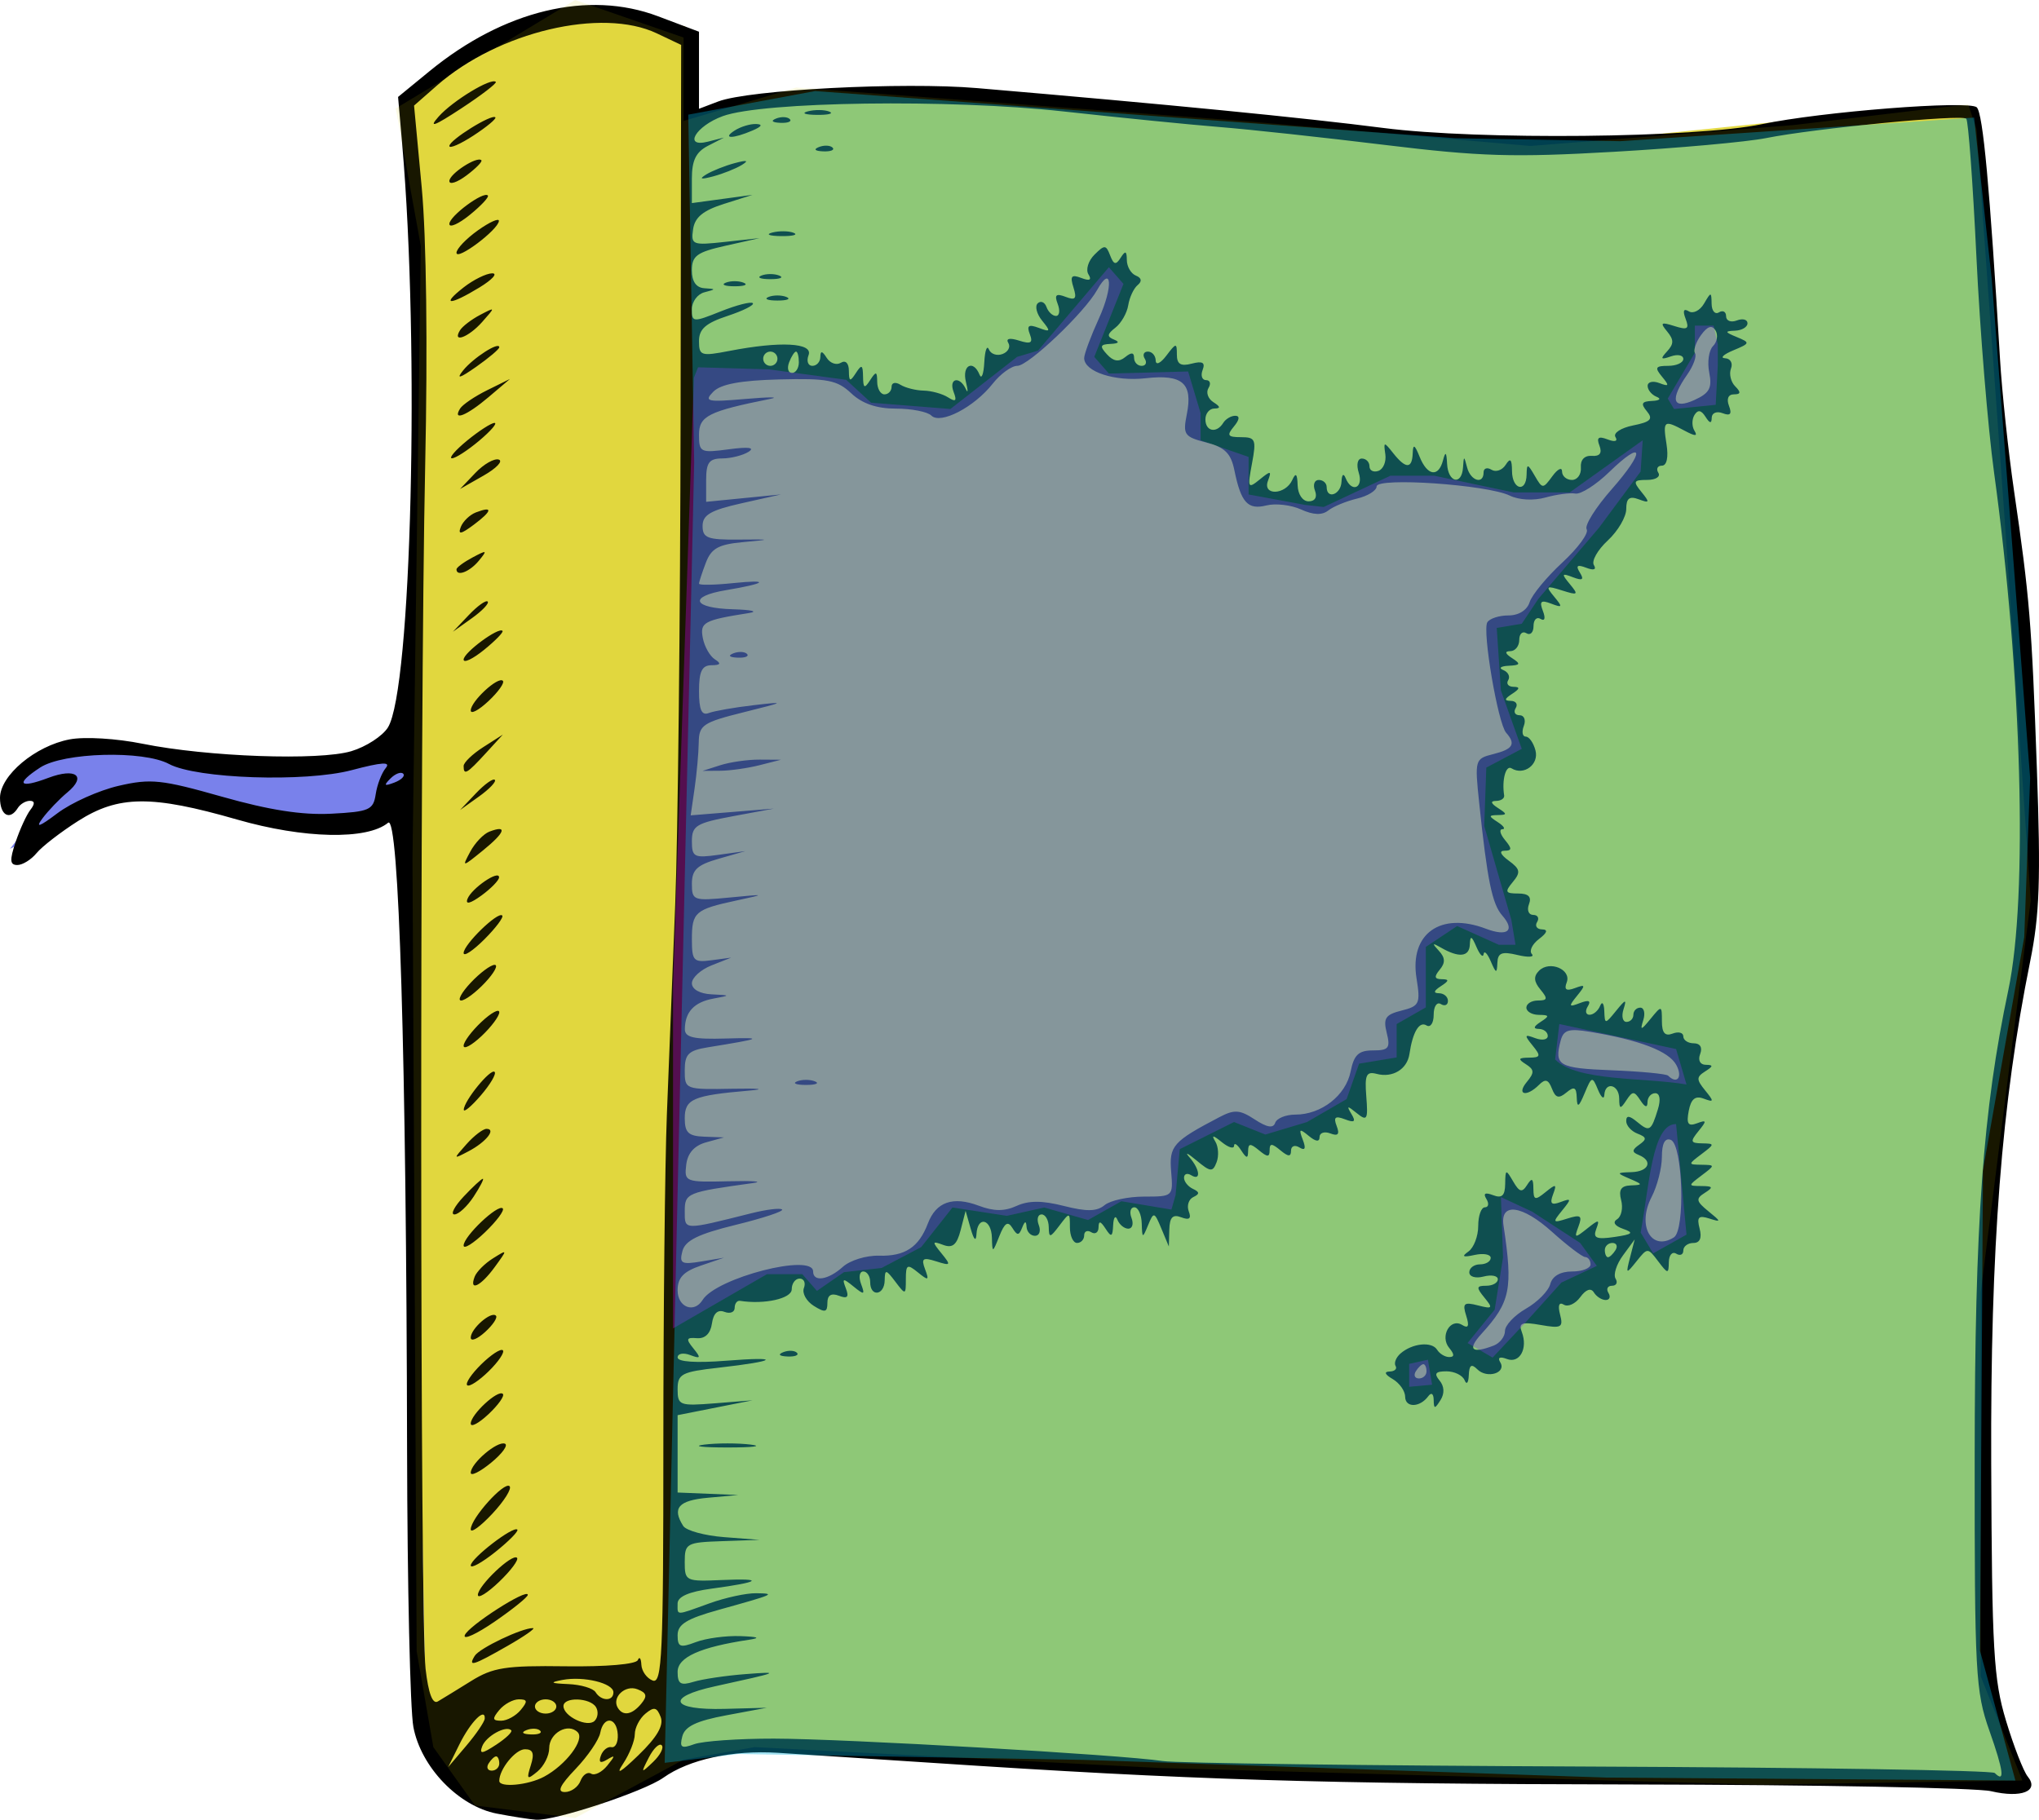 <?xml version="1.0" encoding="UTF-8" standalone="no"?>
<!-- Created with Inkscape (http://www.inkscape.org/) -->

<svg
   xmlns:dc="http://purl.org/dc/elements/1.1/"
   xmlns:cc="http://creativecommons.org/ns#"
   xmlns:rdf="http://www.w3.org/1999/02/22-rdf-syntax-ns#"
   xmlns:svg="http://www.w3.org/2000/svg"
   xmlns="http://www.w3.org/2000/svg"
   xmlns:sodipodi="http://sodipodi.sourceforge.net/DTD/sodipodi-0.dtd"
   xmlns:inkscape="http://www.inkscape.org/namespaces/inkscape"
   id="svg6538"
   version="1.1"
   inkscape:version="0.48.4 r9939"
   width="495.231"
   height="442.088"
   sodipodi:docname="Map.svg">
  <defs
     id="defs6542">
    <filter
       id="filter7060"
       inkscape:label="Age"
       x="0"
       y="0"
       width="1"
       height="1"
       inkscape:menu="Image effects"
       inkscape:menu-tooltip="Imitate aged photograph"
       color-interpolation-filters="sRGB">
      <feColorMatrix
         id="feColorMatrix7062"
         type="saturate"
         in="SourceGraphic"
         values="0" />
      <feColorMatrix
         id="feColorMatrix7064"
         values="3 0 0 0 -0.3 0 3 0 0 -0.3 0 0 3 0 -0.3 0 0 0 1 0"
         result="result0" />
      <feTurbulence
         id="feTurbulence7066"
         baseFrequency="0.111"
         numOctaves="2"
         type="fractalNoise" />
      <feColorMatrix
         id="feColorMatrix7068"
         values="0 0 0 0 0 0 0 0 0 0 0 0 0 0 0 0 0 0 255 -200" />
      <feGaussianBlur
         id="feGaussianBlur7070"
         stdDeviation="1"
         result="result1" />
      <feComposite
         id="feComposite7072"
         in2="result0"
         operator="atop" />
    </filter>
  </defs>
  <sodipodi:namedview
     pagecolor="#ffffff"
     bordercolor="#666666"
     borderopacity="1"
     objecttolerance="10"
     gridtolerance="10"
     guidetolerance="10"
     inkscape:pageopacity="0"
     inkscape:pageshadow="2"
     inkscape:window-width="1197"
     inkscape:window-height="722"
     id="namedview6540"
     showgrid="false"
     inkscape:zoom="0.85507248"
     inkscape:cx="290.79698"
     inkscape:cy="223.68433"
     inkscape:window-x="0"
     inkscape:window-y="22"
     inkscape:window-maximized="0"
     inkscape:current-layer="svg6538"
     fit-margin-top="0"
     fit-margin-left="0"
     fit-margin-right="0"
     fit-margin-bottom="0" />
  <path
     style="fill:#d9cb00;fill-opacity:0.723;stroke:none;filter:url(#filter7060)"
     d="m 60.368,248.297 2.481,8.27 6.202,4.548 9.923,0 14.058,-3.308 4.962,-3.721 14.058,0 90.138,3.308 82.696,0.827 -6.616,-16.539 0.413,-45.896 3.721,-38.453 3.308,-20.26 -0.827,-21.501 -8.27,-90.965 -16.953,0 -32.251,3.308 -32.251,-0.413 -47.963,-4.962 -34.319,-1.24 -14.472,3.721 -1.654,-12.818 -15.299,-1.24 -15.712,4.135 -8.683,7.443 1.654,27.703 -0.413,88.071 z"
     id="path6550"
     inkscape:connector-curvature="0"
     transform="matrix(1.732,0,0,1.732,-1.158,-14.775)" />
  <path
     style="fill:#0010d9;fill-opacity:0.525;stroke:none"
     d="m 2.424,191.88 5.73,-7.163 12.893,-4.298 22.921,3.581 31.517,1.433 21.489,-5.73 4.298,17.907 -10.744,2.149 L 53.28,195.461 31.791,191.88 2.424,206.206 15.317,189.731 z"
     id="path7084"
     inkscape:connector-curvature="0" />
  <path
     style="fill:#000000"
     d="m 120.674,440.593 c -9.295,-1.796 -18.444,-11.3 -20.274,-21.059 -0.781,-4.165 -1.469,-34.467 -1.53,-67.338 -0.175,-95.37 -1.965,-154.515 -4.609,-152.321 -5.079,4.215 -20.456,3.888 -36.683,-0.781 -20.766,-5.974 -28.781,-5.9 -38.616,0.359 -4.236,2.696 -8.772,6.204 -10.079,7.796 -1.308,1.592 -3.411,2.894 -4.674,2.894 -1.824,0 -1.907,-1.157 -0.403,-5.63 1.041,-3.097 2.655,-6.605 3.587,-7.796 1.123,-1.436 1.073,-2.165 -0.149,-2.165 -1.013,0 -2.324,0.78 -2.913,1.732 C 2.385,199.431 0,198.085 0,193.839 c 0,-5.444 8.585,-12.65 16.941,-14.22 3.658,-0.687 11.314,-0.226 17.706,1.066 15.727,3.18 42.832,4.145 50.678,1.804 3.577,-1.067 7.579,-3.662 8.894,-5.767 5.722,-9.158 7.756,-92.436 3.461,-141.73 L 96.683,23.55 104.331,17.283 C 122.402,2.475 142.868,-2.444 159.809,3.948 l 9.961,3.759 0,9.361 0,9.361 4.682,-1.78 c 7.476,-2.842 44.932,-4.775 62.879,-3.244 46.127,3.934 79.223,7.183 98.744,9.692 23.055,2.964 75.945,2.431 91.814,-0.925 14.35,-3.035 50.458,-5.863 52.23,-4.091 1.512,1.512 3.154,19.295 5.638,61.065 0.482,8.099 2.014,22.52 3.405,32.048 3.805,26.063 4.279,31.838 5.554,67.562 0.96,26.918 0.664,35.44 -1.625,46.773 -6.973,34.517 -9.668,69.299 -9.465,122.13 0.175,45.424 0.575,52.356 3.594,62.364 1.868,6.193 4.24,12.294 5.27,13.558 2.884,3.539 -1.528,5.304 -8.908,3.563 -3.476,-0.82 -42.57,-1.554 -86.874,-1.632 -76.572,-0.134 -107.358,-1.086 -170.636,-5.278 -15.245,-1.01 -32.005,-2.1 -37.245,-2.424 -10.97,-0.677 -21.453,1.614 -27.702,6.052 -4.77,3.389 -26.411,10.531 -30.948,10.214 -1.567,-0.109 -5.843,-0.778 -9.502,-1.485 z m 20.315,-7.953 c 0.572,-1.49 1.736,-2.278 2.588,-1.751 0.852,0.526 2.611,-0.353 3.91,-1.955 1.999,-2.465 1.995,-2.691 -0.028,-1.472 -1.662,1.001 -2.124,0.706 -1.516,-0.967 0.481,-1.324 1.643,-2.248 2.583,-2.054 0.94,0.194 1.622,-1.18 1.516,-3.054 -0.243,-4.287 -3.454,-4.606 -4.255,-0.422 -0.329,1.718 -3.015,5.657 -5.97,8.753 -3.861,4.046 -4.597,5.63 -2.619,5.63 1.514,0 3.221,-1.219 3.792,-2.708 z m -8.855,-1.011 c 5.287,-2.83 9.951,-8.989 8.18,-10.803 -2.324,-2.381 -6.923,0.184 -6.923,3.861 0,1.819 -1.282,4.371 -2.848,5.671 -2.532,2.101 -2.711,1.933 -1.616,-1.52 0.911,-2.87 0.54,-3.884 -1.422,-3.884 -2.309,0 -6.241,4.84 -6.241,7.682 0,1.708 7.01,1.059 10.869,-1.007 z m 28.334,-14.508 c -0.921,-2.399 -1.616,-2.551 -3.711,-0.812 -1.418,1.177 -2.578,3.43 -2.578,5.007 0,1.577 -1.278,4.795 -2.841,7.15 -1.907,2.875 -0.687,2.199 3.711,-2.055 4.539,-4.391 6.204,-7.245 5.419,-9.29 z m 322.721,3.353 c -3.377,-9.584 -3.608,-13.877 -3.58,-66.546 0.031,-57.077 1.982,-84.12 8.185,-113.469 4.771,-22.572 3.282,-76.463 -3.47,-125.595 -1.506,-10.957 -3.44,-34.593 -4.298,-52.524 -0.858,-17.931 -1.966,-33.007 -2.461,-33.503 -1.103,-1.103 -36.931,2.37 -48.637,4.714 -4.67,0.935 -21.316,2.434 -36.991,3.331 -24.381,1.395 -32.419,1.153 -55.606,-1.675 -14.908,-1.818 -32.952,-3.773 -40.098,-4.343 -7.146,-0.57 -24.256,-2.279 -38.023,-3.797 -27.53,-3.036 -72.919,-2.404 -82.669,1.151 -6.602,2.407 -9.7,7.748 -3.593,6.195 l 3.887,-0.989 -3.898,2.006 c -2.896,1.491 -3.898,3.535 -3.898,7.957 l 0,5.951 7.362,-0.999 7.362,-0.999 -6.929,2.194 c -5.079,1.609 -7.082,3.256 -7.5,6.17 -0.542,3.779 -0.156,3.93 7.796,3.059 l 8.366,-0.917 -8.229,1.844 c -7.009,1.571 -8.229,2.458 -8.229,5.988 0,2.715 1.045,4.213 3.032,4.344 2.887,0.191 2.887,0.239 0,0.993 -1.667,0.436 -3.032,2.288 -3.032,4.116 0,3.19 0.281,3.211 7.001,0.522 3.851,-1.541 7.363,-2.44 7.804,-1.998 0.442,0.442 -2.319,1.833 -6.135,3.093 -5.307,1.751 -6.938,3.188 -6.938,6.111 0,3.564 0.496,3.725 7.362,2.397 12.439,-2.406 20.403,-1.983 19.249,1.023 -0.548,1.429 -0.134,2.599 0.921,2.599 1.055,0 1.93,-0.974 1.944,-2.165 0.019,-1.568 0.444,-1.507 1.539,0.222 0.832,1.313 2.379,1.852 3.438,1.197 1.14,-0.704 1.937,0.089 1.953,1.943 0.022,2.657 0.282,2.739 1.706,0.535 1.393,-2.155 1.688,-2.008 1.732,0.866 0.044,2.874 0.339,3.022 1.732,0.866 1.435,-2.221 1.683,-2.158 1.706,0.433 0.014,1.667 0.806,3.032 1.759,3.032 0.953,0 1.732,-0.826 1.732,-1.835 0,-1.029 0.951,-1.245 2.165,-0.491 1.191,0.739 3.725,1.375 5.63,1.414 1.906,0.039 4.572,0.777 5.925,1.642 1.865,1.192 2.193,0.875 1.354,-1.311 -1.273,-3.319 1.457,-3.981 2.956,-0.717 0.547,1.191 0.559,0.411 0.028,-1.732 -1.007,-4.06 1.788,-5.52 3.316,-1.732 0.481,1.191 0.997,-0.173 1.147,-3.032 0.15,-2.858 0.652,-4.266 1.115,-3.129 0.463,1.137 1.956,1.64 3.318,1.118 1.362,-0.523 1.994,-1.732 1.403,-2.687 -0.664,-1.075 0.325,-1.293 2.598,-0.571 2.878,0.913 3.444,0.575 2.623,-1.566 -0.804,-2.095 -0.297,-2.449 2.176,-1.521 2.86,1.073 2.952,0.875 0.812,-1.755 -1.327,-1.631 -1.805,-3.531 -1.062,-4.222 0.743,-0.692 1.698,-0.283 2.124,0.908 0.425,1.191 1.463,2.165 2.307,2.165 0.843,0 1.033,-1.305 0.421,-2.899 -0.855,-2.228 -0.415,-2.632 1.9,-1.743 2.41,0.925 2.794,0.467 1.92,-2.287 -0.872,-2.749 -0.488,-3.211 1.903,-2.293 2.046,0.785 2.596,0.503 1.735,-0.89 -0.693,-1.122 -0.04,-3.261 1.453,-4.754 2.464,-2.464 2.816,-2.449 3.816,0.159 0.88,2.293 1.398,2.407 2.567,0.562 1.138,-1.795 1.471,-1.666 1.491,0.577 0.014,1.588 1.001,3.283 2.192,3.766 1.403,0.569 1.555,1.383 0.433,2.31 -0.953,0.787 -1.981,2.99 -2.285,4.896 -0.304,1.906 -1.71,4.36 -3.123,5.455 -2.03,1.572 -2.096,2.18 -0.313,2.895 1.432,0.574 1.124,0.954 -0.843,1.041 -2.564,0.113 -2.714,0.556 -0.866,2.562 1.562,1.696 2.885,1.893 4.399,0.654 1.498,-1.225 2.165,-1.171 2.165,0.174 7e-5,1.069 0.826,1.944 1.835,1.944 1.009,0 1.353,-0.78 0.764,-1.732 -0.589,-0.953 -0.245,-1.732 0.764,-1.732 1.009,0 1.859,0.974 1.89,2.165 0.031,1.22 1.166,0.697 2.599,-1.197 2.368,-3.131 2.543,-3.147 2.543,-0.231 0,2.318 0.935,2.887 3.602,2.19 2.63,-0.688 3.346,-0.275 2.653,1.53 -0.522,1.36 -0.148,2.472 0.832,2.472 0.979,0 1.245,0.867 0.59,1.926 -0.655,1.059 -0.116,2.606 1.197,3.438 1.729,1.095 1.79,1.519 0.222,1.539 -1.191,0.015 -2.165,1.196 -2.165,2.625 0,2.942 2.713,3.484 4.331,0.866 0.589,-0.953 1.9,-1.732 2.913,-1.732 1.162,0 1.046,0.96 -0.314,2.599 -1.808,2.178 -1.53,2.599 1.713,2.599 3.522,0 3.762,0.574 2.671,6.392 -1.118,5.958 -0.991,6.222 1.864,3.898 2.709,-2.206 2.941,-2.168 2.009,0.322 -1.37,3.662 4.249,3.455 5.913,-0.218 0.85,-1.875 1.211,-1.514 1.299,1.299 0.069,2.217 1.219,3.898 2.666,3.898 1.55,0 2.154,-1.016 1.547,-2.599 -0.548,-1.429 -0.134,-2.599 0.921,-2.599 1.055,0 1.918,0.78 1.918,1.732 0,3.082 3.46,1.833 3.601,-1.299 0.082,-1.811 0.489,-2.16 1.011,-0.866 1.456,3.608 4.364,2.421 3.184,-1.299 -0.631,-1.988 -0.311,-3.465 0.749,-3.465 1.017,0 1.849,0.845 1.849,1.877 0,1.032 0.974,1.536 2.165,1.12 1.191,-0.416 1.949,-2.235 1.685,-4.042 -0.453,-3.098 -0.343,-3.112 1.923,-0.253 3.052,3.85 4.591,3.85 4.73,0 0.084,-2.323 0.476,-2.12 1.677,0.866 1.871,4.656 4.583,5.069 5.681,0.866 0.596,-2.281 0.842,-2.067 0.993,0.866 0.235,4.568 3.572,5.315 3.867,0.866 0.191,-2.887 0.239,-2.887 0.993,0 0.855,3.271 4.003,4.213 4.003,1.197 0,-1.009 0.867,-1.299 1.926,-0.644 1.059,0.655 2.606,0.116 3.438,-1.197 1.122,-1.772 1.519,-1.383 1.539,1.51 0.031,4.539 3.465,5.379 3.544,0.866 0.047,-2.723 0.249,-2.694 1.979,0.287 1.872,3.226 1.992,3.228 4.278,0.102 1.294,-1.769 2.352,-2.288 2.352,-1.153 0,1.135 1.083,2.063 2.406,2.063 1.323,0 2.298,-1.364 2.165,-3.032 -0.147,-1.847 0.89,-2.947 2.654,-2.814 1.941,0.146 2.555,-0.667 1.865,-2.466 -0.765,-1.995 -0.262,-2.389 1.959,-1.537 1.798,0.69 2.562,0.456 1.918,-0.586 -0.589,-0.953 1.332,-2.213 4.269,-2.801 4.28,-0.856 4.948,-1.539 3.367,-3.444 -1.549,-1.867 -1.276,-2.406 1.271,-2.513 1.825,-0.077 2.297,-0.519 1.078,-1.011 -1.191,-0.481 -2.165,-1.672 -2.165,-2.647 0,-0.975 1.28,-1.282 2.844,-0.682 2.378,0.912 2.485,0.659 0.654,-1.547 -1.844,-2.222 -1.609,-2.638 1.487,-2.638 2.022,0 3.677,-0.755 3.677,-1.678 0,-0.923 -1.364,-1.198 -3.032,-0.611 -2.448,0.861 -2.622,0.625 -0.907,-1.226 1.671,-1.803 1.674,-2.836 0.014,-4.836 -1.781,-2.146 -1.505,-2.351 1.763,-1.314 3.193,1.014 3.671,0.703 2.724,-1.767 -0.752,-1.961 -0.486,-2.586 0.771,-1.809 1.056,0.653 2.724,-0.194 3.706,-1.881 1.699,-2.919 1.789,-2.916 1.839,0.066 0.029,1.724 0.832,2.652 1.785,2.063 0.953,-0.589 1.732,-0.162 1.732,0.949 0,1.111 1.169,1.571 2.599,1.023 1.429,-0.548 2.599,-0.242 2.599,0.681 0,0.923 -1.364,1.733 -3.032,1.8 -2.581,0.104 -2.517,0.334 0.433,1.55 3.301,1.361 3.26,1.514 -0.866,3.233 -2.382,0.992 -3.273,1.854 -1.98,1.914 1.293,0.06 1.939,1.184 1.435,2.497 -0.504,1.313 -0.042,3.262 1.027,4.331 1.436,1.436 1.352,1.943 -0.321,1.943 -1.37,0 -1.841,1.102 -1.193,2.791 0.766,1.997 0.326,2.506 -1.547,1.787 -1.449,-0.556 -2.63,-0.062 -2.645,1.106 -0.018,1.48 -0.472,1.409 -1.516,-0.239 -1.038,-1.638 -1.848,-1.77 -2.674,-0.433 -0.652,1.055 -0.655,2.775 -0.007,3.822 0.856,1.385 0.206,1.385 -2.382,0 -5.052,-2.704 -5.313,-2.509 -4.399,3.292 0.499,3.166 0.062,5.197 -1.12,5.197 -1.066,0 -1.457,0.78 -0.868,1.732 0.589,0.953 -0.63,1.732 -2.708,1.732 -3.33,0 -3.497,0.347 -1.401,2.923 2.082,2.56 2.001,2.782 -0.654,1.787 -2.261,-0.847 -3.032,-0.248 -3.032,2.357 0,1.921 -2.02,5.365 -4.488,7.652 -2.468,2.288 -3.987,4.97 -3.375,5.961 0.691,1.118 -0.014,1.369 -1.859,0.661 -2.191,-0.841 -2.596,-0.53 -1.539,1.18 1.071,1.733 0.642,2.017 -1.693,1.121 -2.751,-1.056 -2.839,-0.852 -0.731,1.688 2.159,2.602 1.97,2.753 -1.907,1.522 -3.877,-1.23 -4.066,-1.079 -1.907,1.522 2.109,2.542 2.02,2.743 -0.747,1.681 -2.48,-0.952 -2.902,-0.575 -1.997,1.783 0.683,1.779 0.454,2.561 -0.565,1.931 -0.942,-0.582 -1.713,0.203 -1.713,1.745 0,1.542 -0.78,2.321 -1.732,1.732 -0.953,-0.589 -1.732,0.145 -1.732,1.63 0,1.485 -0.974,2.713 -2.165,2.727 -1.444,0.018 -1.299,0.586 0.433,1.706 2.162,1.398 2.017,1.707 -0.866,1.843 -1.906,0.09 -2.485,0.558 -1.288,1.041 1.197,0.483 1.736,1.59 1.197,2.462 -0.539,0.871 0.041,1.596 1.288,1.611 1.648,0.019 1.557,0.486 -0.331,1.706 -1.888,1.22 -1.979,1.687 -0.331,1.706 1.247,0.014 1.786,0.806 1.197,1.759 -0.589,0.953 -0.162,1.732 0.949,1.732 1.111,0 1.571,1.169 1.023,2.599 -0.548,1.429 -0.333,2.599 0.479,2.599 0.812,0 1.87,1.509 2.353,3.353 0.895,3.422 -2.828,6.199 -5.826,4.346 -1.381,-0.853 -2.375,2.829 -1.781,6.593 0.113,0.715 -0.769,1.311 -1.96,1.326 -1.444,0.018 -1.299,0.586 0.433,1.706 2.31,1.493 2.31,1.685 0,1.732 -2.31,0.047 -2.31,0.24 0,1.732 1.429,0.924 1.918,1.691 1.087,1.706 -0.831,0.014 -0.541,1.196 0.645,2.625 1.731,2.086 1.707,2.599 -0.119,2.599 -1.39,0 -0.992,0.939 1.022,2.411 2.802,2.049 2.95,2.83 0.985,5.197 -1.999,2.409 -1.822,2.786 1.31,2.786 2.508,0 3.316,0.799 2.625,2.599 -0.548,1.429 -0.088,2.599 1.023,2.599 1.111,0 1.538,0.78 0.949,1.732 -0.589,0.953 -0.05,1.757 1.197,1.787 1.516,0.037 1.272,0.811 -0.737,2.337 -1.653,1.255 -2.432,2.899 -1.732,3.653 0.7,0.754 -0.871,0.857 -3.492,0.229 -3.811,-0.914 -4.788,-0.53 -4.886,1.922 -0.106,2.658 -0.319,2.605 -1.611,-0.4 -0.819,-1.906 -1.598,-2.685 -1.732,-1.732 -0.134,0.953 -0.913,0.173 -1.732,-1.732 -1.183,-2.752 -1.514,-2.873 -1.611,-0.586 -0.127,3.009 -2.65,3.265 -7.051,0.717 -2.093,-1.212 -2.185,-1.059 -0.474,0.787 1.555,1.678 1.615,2.906 0.221,4.585 -1.422,1.713 -1.302,2.3 0.474,2.32 1.867,0.021 1.82,0.387 -0.221,1.706 -1.732,1.12 -1.877,1.688 -0.433,1.706 1.191,0.014 2.165,0.852 2.165,1.861 0,1.009 -0.78,1.353 -1.732,0.764 -0.953,-0.589 -1.732,0.58 -1.732,2.599 0,2.022 -0.783,3.185 -1.745,2.591 -1.754,-1.084 -3.358,1.605 -4.141,6.94 -0.543,3.7 -4.069,5.851 -7.935,4.84 -2.551,-0.667 -2.962,0.223 -2.543,5.509 0.445,5.609 0.192,6.055 -2.295,4.04 -2.343,-1.899 -2.555,-1.867 -1.312,0.195 1.131,1.877 0.754,2.18 -1.593,1.28 -2.353,-0.903 -2.822,-0.52 -1.997,1.631 0.774,2.017 0.339,2.527 -1.539,1.806 -1.44,-0.553 -2.618,-0.154 -2.618,0.885 0,1.234 -0.916,1.13 -2.638,-0.299 -2.23,-1.851 -2.453,-1.706 -1.438,0.938 0.826,2.152 0.568,2.737 -0.827,1.875 -1.115,-0.689 -2.027,-0.332 -2.027,0.794 0,1.525 -0.662,1.497 -2.599,-0.11 -2.073,-1.721 -2.599,-1.721 -2.599,0 0,1.721 -0.525,1.721 -2.599,0 -2.095,-1.739 -2.604,-1.696 -2.625,0.221 -0.021,1.867 -0.387,1.82 -1.706,-0.221 -0.924,-1.429 -1.691,-1.918 -1.706,-1.087 -0.014,0.831 -1.345,0.441 -2.958,-0.866 -2.195,-1.781 -2.592,-1.813 -1.579,-0.129 0.744,1.237 0.877,3.486 0.296,5 -0.939,2.448 -1.482,2.396 -4.917,-0.47 -2.124,-1.772 -2.887,-2.112 -1.696,-0.756 2.588,2.947 2.879,5.883 0.433,4.372 -0.953,-0.589 -1.732,-0.31 -1.732,0.62 0,0.93 0.974,2.145 2.165,2.701 1.648,0.769 1.671,1.244 0.097,1.989 -1.137,0.538 -1.635,2.106 -1.106,3.484 0.674,1.758 0.128,2.186 -1.83,1.435 -2.066,-0.793 -2.82,-0.01 -2.901,3.012 l -0.11,4.083 -1.804,-4.331 c -1.719,-4.126 -1.872,-4.167 -3.233,-0.866 -1.359,3.295 -1.435,3.273 -1.55,-0.433 -0.067,-2.144 -0.877,-3.898 -1.8,-3.898 -0.923,0 -1.229,1.169 -0.681,2.599 0.548,1.429 0.199,2.599 -0.776,2.599 -0.975,0 -2.167,-0.974 -2.647,-2.165 -0.481,-1.191 -0.947,-0.606 -1.037,1.299 -0.136,2.883 -0.445,3.029 -1.843,0.866 -1.22,-1.888 -1.687,-1.979 -1.706,-0.331 -0.014,1.247 -0.806,1.786 -1.759,1.197 -0.953,-0.589 -1.732,-0.245 -1.732,0.764 0,1.009 -0.78,1.835 -1.732,1.835 -0.953,0 -1.732,-1.708 -1.732,-3.796 0,-3.71 -0.058,-3.719 -2.543,-0.433 -2.301,3.043 -2.549,3.074 -2.599,0.331 -0.03,-1.667 -0.81,-3.032 -1.733,-3.032 -0.923,0 -1.229,1.169 -0.681,2.599 0.548,1.429 0.134,2.599 -0.921,2.599 -1.055,0 -1.979,-0.974 -2.054,-2.165 -0.097,-1.537 -0.409,-1.481 -1.076,0.196 -0.781,1.965 -1.18,1.972 -2.373,0.042 -1.075,-1.739 -1.862,-1.246 -3.145,1.969 -1.67,4.184 -1.714,4.194 -1.821,0.391 -0.128,-4.558 -3.493,-5.336 -3.747,-0.866 -0.11,1.931 -0.62,1.46 -1.407,-1.299 l -1.234,-4.331 -1.21,4.703 c -0.912,3.545 -1.951,4.425 -4.224,3.573 -2.723,-1.02 -2.765,-0.823 -0.429,2.043 2.388,2.931 2.289,3.079 -1.288,1.943 -3.243,-1.029 -3.681,-0.718 -2.694,1.916 1.037,2.766 0.827,2.858 -1.743,0.767 -2.585,-2.103 -2.923,-1.914 -2.923,1.63 0,3.896 -0.071,3.914 -2.543,0.645 -2.301,-3.043 -2.549,-3.074 -2.599,-0.331 -0.067,3.683 -3.52,4.108 -3.52,0.433 0,-1.429 -0.755,-2.599 -1.678,-2.599 -0.923,0 -1.167,1.364 -0.542,3.032 1,2.669 0.782,2.744 -1.826,0.621 -2.591,-2.109 -2.825,-2.052 -1.864,0.453 0.816,2.127 0.381,2.588 -1.693,1.792 -1.857,-0.713 -2.791,-0.134 -2.791,1.727 0,2.316 -0.568,2.444 -3.292,0.743 -1.811,-1.131 -2.896,-3.086 -2.413,-4.346 0.483,-1.259 0.016,-2.29 -1.039,-2.29 -1.055,0 -1.918,1.169 -1.918,2.599 0,2.256 -6.639,3.739 -12.56,2.804 -0.715,-0.113 -1.299,0.658 -1.299,1.713 0,1.055 -1.121,1.488 -2.491,0.962 -1.628,-0.625 -2.678,0.362 -3.032,2.846 -0.344,2.416 -1.669,3.711 -3.633,3.551 -2.608,-0.212 -2.744,0.178 -0.865,2.49 1.896,2.334 1.777,2.572 -0.805,1.604 -1.667,-0.625 -3.032,-0.359 -3.032,0.59 0,1.068 4.461,1.373 11.693,0.801 13.786,-1.091 12.592,0.072 -1.732,1.687 -9.023,1.018 -9.961,1.512 -9.961,5.248 0,3.913 0.467,4.087 9.095,3.4 l 9.095,-0.724 -9.095,1.804 -9.095,1.804 0,9.396 0,9.396 7.362,0.303 7.362,0.303 -7.362,0.663 c -7.16,0.645 -8.776,2.489 -6.003,6.849 0.718,1.13 5.189,2.354 9.934,2.719 l 8.628,0.665 -9.095,0.312 c -8.691,0.298 -9.095,0.524 -9.096,5.076 -10e-4,4.643 0.23,4.754 9.095,4.365 10.494,-0.46 9.31,0.497 -2.597,2.101 -5.49,0.74 -8.229,1.938 -8.229,3.601 0,2.991 -0.676,2.996 7.796,-0.056 3.811,-1.373 8.878,-2.469 11.26,-2.436 4.933,0.069 4.531,0.247 -9.095,4.041 -7.767,2.162 -9.961,3.516 -9.961,6.146 0,2.905 0.617,3.139 4.444,1.684 2.444,-0.929 7.316,-1.583 10.827,-1.454 4.33,0.16 4.99,0.446 2.053,0.888 -11.879,1.789 -17.323,4.243 -17.323,7.809 0,2.93 0.723,3.375 3.898,2.401 2.144,-0.658 7.796,-1.498 12.56,-1.865 8.873,-0.685 8.377,-0.487 -7.411,2.967 -12.119,2.651 -10.734,5.832 2.385,5.479 l 10.222,-0.275 -9.827,1.834 c -7.249,1.353 -10.052,2.694 -10.684,5.11 -0.715,2.734 -0.236,3.049 2.898,1.905 2.065,-0.754 10.77,-1.361 19.345,-1.349 16.937,0.023 84.591,3.922 94.413,5.442 3.335,0.516 49.911,1.12 103.503,1.342 53.592,0.222 97.962,0.926 98.599,1.564 2.537,2.537 2.159,-0.47 -1.287,-10.25 z M 171.069,350.942 c 3.097,-0.384 8.164,-0.384 11.26,0 3.097,0.384 0.563,0.699 -5.63,0.699 -6.193,0 -8.727,-0.314 -5.63,-0.699 z m 170.203,-11.653 c 0,-1.382 -1.364,-3.307 -3.032,-4.278 -1.871,-1.09 -2.163,-1.786 -0.764,-1.818 1.247,-0.029 1.914,-0.637 1.481,-1.352 -0.433,-0.715 0.106,-2.079 1.197,-3.032 2.858,-2.496 7.605,-2.983 8.885,-0.912 0.604,0.978 1.928,1.778 2.941,1.778 1.3,0 1.299,-0.655 -0.003,-2.224 -2.319,-2.794 0.258,-7.362 3.145,-5.577 1.507,0.932 1.79,0.292 0.989,-2.233 -0.958,-3.018 -0.54,-3.388 2.846,-2.515 3.54,0.913 3.712,0.71 1.591,-1.876 -2.047,-2.496 -1.987,-2.899 0.433,-2.899 1.546,0 2.811,-0.707 2.811,-1.57 0,-0.864 -1.559,-1.162 -3.465,-0.664 -1.937,0.507 -3.465,0.053 -3.465,-1.028 0,-1.064 1.169,-1.934 2.599,-1.934 1.429,0 2.599,-0.707 2.599,-1.57 0,-0.864 -1.754,-1.186 -3.898,-0.716 -2.867,0.628 -3.268,0.409 -1.516,-0.831 1.31,-0.927 2.382,-3.723 2.382,-6.213 0,-2.49 0.728,-4.528 1.618,-4.528 0.89,0 1.054,-0.912 0.365,-2.027 -0.842,-1.363 -0.308,-1.664 1.63,-0.921 2.148,0.824 2.896,0.127 2.935,-2.737 0.049,-3.603 0.171,-3.64 1.935,-0.604 1.52,2.616 2.172,2.782 3.385,0.866 1.161,-1.832 1.509,-1.634 1.53,0.87 0.023,2.827 0.402,2.939 2.949,0.866 2.551,-2.075 2.782,-2.003 1.821,0.566 -0.84,2.244 -0.403,2.681 1.841,1.841 2.652,-0.993 2.688,-0.788 0.358,2.07 -2.388,2.931 -2.289,3.079 1.288,1.943 3.243,-1.029 3.681,-0.718 2.694,1.916 -1.075,2.865 -0.89,2.913 2.068,0.546 2.903,-2.323 3.14,-2.311 2.236,0.107 -0.816,2.184 0.038,2.551 4.436,1.906 4.437,-0.651 4.826,-1.017 2.101,-1.973 -2.063,-0.724 -2.622,-1.621 -1.458,-2.341 1.038,-0.642 1.48,-2.725 0.982,-4.63 -0.661,-2.526 -0.031,-3.496 2.328,-3.585 2.998,-0.113 2.981,-0.23 -0.231,-1.611 -3.306,-1.421 -3.286,-1.494 0.433,-1.611 4.194,-0.131 5.276,-2.739 1.732,-4.176 -1.693,-0.687 -1.662,-1.232 0.145,-2.502 1.876,-1.318 1.795,-1.821 -0.433,-2.676 -1.509,-0.579 -2.744,-1.952 -2.744,-3.052 0,-1.426 0.757,-1.371 2.64,0.192 3.024,2.509 3.416,2.272 5.057,-3.066 0.724,-2.356 0.467,-3.898 -0.651,-3.898 -1.017,0 -1.861,0.974 -1.876,2.165 -0.018,1.448 -0.592,1.305 -1.732,-0.433 -1.516,-2.31 -1.895,-2.31 -3.412,0 -1.46,2.225 -1.71,2.162 -1.732,-0.433 -0.03,-3.416 -3.424,-4.23 -3.613,-0.866 -0.067,1.191 -0.765,0.606 -1.55,-1.299 -1.361,-3.301 -1.514,-3.26 -3.233,0.866 -1.418,3.402 -1.828,3.635 -1.914,1.087 -0.087,-2.562 -0.614,-2.826 -2.506,-1.255 -1.861,1.545 -2.647,1.334 -3.521,-0.944 -0.858,-2.235 -1.606,-2.452 -3.147,-0.91 -3.038,3.038 -5.559,2.433 -2.952,-0.709 1.878,-2.263 1.84,-3 -0.221,-4.304 -2.007,-1.27 -1.861,-1.579 0.757,-1.6 2.827,-0.023 2.939,-0.402 0.866,-2.949 -2.082,-2.56 -2.001,-2.782 0.654,-1.787 1.667,0.625 3.032,0.381 3.032,-0.542 0,-0.923 -0.974,-1.69 -2.165,-1.704 -1.444,-0.018 -1.299,-0.586 0.433,-1.706 2.221,-1.435 2.158,-1.683 -0.433,-1.706 -1.667,-0.014 -3.031,-0.806 -3.031,-1.759 0,-0.953 1.265,-1.732 2.811,-1.732 2.336,0 2.436,-0.451 0.593,-2.672 -1.601,-1.929 -1.692,-3.197 -0.329,-4.561 2.561,-2.561 7.923,-0.305 6.721,2.828 -0.683,1.779 -0.113,2.179 1.986,1.393 2.583,-0.967 2.648,-0.739 0.533,1.86 -2.131,2.619 -2.048,2.823 0.717,1.762 2.152,-0.826 2.737,-0.568 1.875,0.827 -0.689,1.115 -0.492,2.027 0.438,2.027 0.93,0 2.083,-0.974 2.564,-2.165 0.481,-1.191 0.935,-0.652 1.011,1.197 0.135,3.329 0.164,3.329 2.877,0 2.339,-2.871 2.601,-2.92 1.787,-0.331 -0.524,1.667 -0.198,3.032 0.725,3.032 0.923,0 1.678,-0.78 1.678,-1.732 0,-0.953 0.755,-1.732 1.678,-1.732 0.923,0 1.249,1.364 0.725,3.032 -0.814,2.589 -0.553,2.54 1.787,-0.331 2.679,-3.288 2.74,-3.274 2.74,0.618 0,2.827 0.753,3.692 2.599,2.984 1.429,-0.548 2.599,-0.242 2.599,0.681 0,0.923 1.145,1.678 2.544,1.678 1.55,0 2.154,1.016 1.547,2.599 -0.583,1.518 -0.02,2.61 1.354,2.625 1.882,0.021 1.855,0.34 -0.136,1.6 -2.161,1.368 -2.161,1.974 0,4.629 2.201,2.703 2.159,2.932 -0.366,1.987 -2.045,-0.765 -3.072,0.079 -3.627,2.982 -0.601,3.145 -0.158,3.819 1.987,3.017 2.39,-0.894 2.442,-0.64 0.384,1.891 -2.072,2.547 -1.961,2.93 0.866,2.978 3.118,0.053 3.114,0.154 -0.119,2.599 -3.329,2.518 -3.329,2.544 0,2.599 3.329,0.055 3.329,0.081 0,2.599 -3.329,2.518 -3.329,2.544 0,2.57 2.786,0.022 2.919,0.307 0.773,1.664 -2.225,1.407 -2.103,2.033 0.866,4.446 3.171,2.577 3.189,2.723 0.216,1.775 -2.593,-0.827 -3.058,-0.336 -2.328,2.457 0.595,2.277 0.066,3.49 -1.524,3.49 -1.34,0 -2.436,0.826 -2.436,1.835 0,1.009 -0.78,1.353 -1.732,0.764 -0.953,-0.589 -1.757,0.34 -1.787,2.063 -0.051,2.924 -0.226,2.908 -2.599,-0.229 -2.518,-3.329 -2.571,-3.329 -5.232,0 -2.585,3.233 -2.645,3.196 -1.572,-0.968 l 1.116,-4.331 -2.859,3.901 c -1.573,2.145 -2.378,4.679 -1.79,5.63 0.588,0.951 0.197,1.729 -0.868,1.729 -1.065,0 -1.455,0.78 -0.866,1.732 0.589,0.953 0.291,1.732 -0.662,1.732 -0.953,0 -2.243,-0.826 -2.867,-1.836 -0.722,-1.169 -1.923,-0.757 -3.304,1.131 -1.193,1.632 -2.995,2.457 -4.003,1.834 -1.154,-0.713 -1.492,0.175 -0.91,2.397 0.823,3.148 0.315,3.423 -4.701,2.539 -4.578,-0.807 -5.435,-0.496 -4.604,1.669 1.551,4.042 -0.51,7.784 -3.629,6.587 -1.689,-0.648 -2.302,-0.344 -1.599,0.794 1.603,2.594 -3.199,4.085 -5.558,1.726 -1.436,-1.436 -1.979,-1.062 -2.08,1.435 -0.075,1.858 -0.53,2.404 -1.011,1.213 -0.481,-1.191 -2.463,-2.165 -4.406,-2.165 -2.679,0 -3.086,0.537 -1.687,2.224 1.17,1.41 1.257,3.154 0.239,4.764 -1.403,2.218 -1.613,2.21 -1.66,-0.058 -0.031,-1.529 -0.577,-1.886 -1.326,-0.866 -2.037,2.772 -5.604,2.827 -5.604,0.086 z m 5.197,-6.149 c 0,-0.953 -0.344,-1.732 -0.764,-1.732 -0.42,0 -1.246,0.78 -1.835,1.732 -0.589,0.953 -0.245,1.732 0.764,1.732 1.009,0 1.835,-0.78 1.835,-1.732 z m 16.316,-6.249 c 1.507,-0.578 2.74,-2.174 2.74,-3.545 0,-1.372 2.296,-3.812 5.102,-5.422 2.806,-1.611 5.462,-4.303 5.901,-5.983 0.504,-1.927 2.457,-3.054 5.292,-3.054 2.471,0 4.493,-0.78 4.493,-1.732 0,-0.953 -0.585,-1.75 -1.299,-1.773 -0.715,-0.022 -4.346,-2.784 -8.07,-6.137 -7.227,-6.508 -12.627,-7.219 -11.772,-1.552 2.333,15.459 1.692,18.607 -5.362,26.352 -3.499,3.842 -2.388,4.904 2.975,2.846 z m 29.592,-23.201 c 0.589,-0.953 0.245,-1.732 -0.764,-1.732 -1.009,0 -1.835,0.78 -1.835,1.732 0,0.953 0.344,1.732 0.764,1.732 0.42,0 1.246,-0.78 1.835,-1.732 z m 14.176,-3.089 c 2.81,-1.787 2.151,-22.563 -0.75,-23.684 -1.422,-0.549 -2.165,0.862 -2.165,4.109 0,2.72 -1.126,7.115 -2.502,9.768 -3.6,6.938 -0.082,13.305 5.418,9.808 z m 0.589,-41.876 c -1.792,-3.347 -8.851,-6.058 -21.012,-8.068 -5.136,-0.849 -6.396,-0.461 -7.087,2.181 -1.58,6.042 -0.51,6.661 12.389,7.167 7.102,0.279 13.274,0.868 13.714,1.308 2.193,2.193 3.587,0.385 1.996,-2.588 z m -216.909,69.767 c 1.251,-0.5 2.745,-0.439 3.32,0.137 0.576,0.576 -0.448,0.985 -2.274,0.91 -2.018,-0.083 -2.429,-0.494 -1.047,-1.047 z M 186.66,72.14 c 1.191,-0.481 3.14,-0.481 4.331,0 1.191,0.481 0.217,0.874 -2.165,0.874 -2.382,0 -3.356,-0.393 -2.165,-0.874 z m -10.394,-3.465 c 1.191,-0.481 3.14,-0.481 4.331,0 1.191,0.481 0.217,0.874 -2.165,0.874 -2.382,0 -3.356,-0.393 -2.165,-0.874 z m 8.662,-1.732 c 1.191,-0.481 3.14,-0.481 4.331,0 1.191,0.481 0.217,0.874 -2.165,0.874 -2.382,0 -3.356,-0.393 -2.165,-0.874 z m 2.631,-10.447 c 1.686,-0.439 4.024,-0.41 5.197,0.064 1.173,0.475 -0.206,0.834 -3.065,0.799 -2.858,-0.035 -3.818,-0.424 -2.132,-0.863 z M 171.502,42.397 c 1.429,-0.883 4.547,-2.127 6.929,-2.764 3.01,-0.805 3.538,-0.669 1.732,0.447 -1.429,0.883 -4.547,2.127 -6.929,2.764 -3.01,0.805 -3.538,0.669 -1.732,-0.447 z m 27.393,-6.673 c 1.251,-0.5 2.745,-0.439 3.32,0.137 0.576,0.576 -0.448,0.985 -2.274,0.91 -2.018,-0.083 -2.429,-0.494 -1.047,-1.047 z m -20.463,-4.014 c 1.429,-0.924 3.768,-1.636 5.197,-1.584 1.713,0.063 1.418,0.602 -0.866,1.584 -4.762,2.046 -7.498,2.046 -4.331,0 z m 10.069,-2.916 c 1.251,-0.5 2.745,-0.439 3.32,0.137 0.576,0.576 -0.448,0.985 -2.274,0.91 -2.018,-0.083 -2.429,-0.494 -1.047,-1.047 z m 7.72,-1.749 c 1.686,-0.439 4.024,-0.41 5.197,0.064 1.173,0.475 -0.206,0.834 -3.065,0.799 -2.858,-0.035 -3.818,-0.424 -2.132,-0.863 z M 121.264,428.418 c 0,-0.953 -0.344,-1.732 -0.764,-1.732 -0.42,0 -1.246,0.78 -1.835,1.732 -0.589,0.953 -0.245,1.732 0.764,1.732 1.009,0 1.835,-0.78 1.835,-1.732 z m 39.448,-4.438 c -0.581,-0.581 -1.99,0.765 -3.131,2.99 -1.984,3.868 -1.937,3.915 1.056,1.056 1.722,-1.645 2.656,-3.465 2.075,-4.046 z m -42.975,-6.491 c 0.124,-2.8 -3.493,0.888 -6.155,6.275 l -2.728,5.52 4.41,-5.197 c 2.425,-2.858 4.438,-5.828 4.472,-6.599 z m 6.428,2.858 c -1.26,-1.26 -6.095,1.402 -7.045,3.88 -0.751,1.957 -0.048,1.881 3.385,-0.369 2.383,-1.561 4.03,-3.141 3.66,-3.511 z m 7.024,0.095 c -0.576,-0.576 -2.07,-0.637 -3.32,-0.137 -1.382,0.553 -0.971,0.963 1.047,1.047 1.826,0.075 2.849,-0.334 2.274,-0.91 z m 13.555,-5.732 c -1.431,-2.316 -7.889,-2.51 -7.889,-0.237 0,2.491 5.854,5.274 7.558,3.594 0.822,-0.81 0.971,-2.321 0.331,-3.357 z m -18.283,0.715 c 1.754,-2.113 1.671,-2.599 -0.442,-2.599 -1.429,0 -3.569,1.169 -4.755,2.599 -1.754,2.113 -1.671,2.599 0.442,2.599 1.429,0 3.569,-1.169 4.755,-2.599 z m 8.662,-0.866 c 0,-0.953 -1.169,-1.732 -2.599,-1.732 -1.429,0 -2.599,0.78 -2.599,1.732 0,0.953 1.169,1.732 2.599,1.732 1.429,0 2.599,-0.78 2.599,-1.732 z m 20.62,-0.664 c 1.545,-1.861 1.333,-2.648 -0.949,-3.523 -2.987,-1.146 -6.287,2.019 -4.73,4.538 1.275,2.063 3.446,1.676 5.679,-1.014 z m -41.33,-5.508 c 5.319,-3.306 8.393,-3.787 22.954,-3.587 9.794,0.134 17.117,-0.492 17.541,-1.502 0.401,-0.953 0.79,-0.452 0.866,1.114 0.075,1.565 1.309,3.296 2.742,3.846 2.288,0.878 2.605,-6.13 2.601,-57.415 -0.002,-32.128 0.381,-68.16 0.852,-80.069 0.471,-11.91 1.383,-34.907 2.027,-51.104 0.644,-16.197 1.232,-69.795 1.306,-119.105 l 0.135,-89.655 -5.902,-2.802 C 146.161,1.756 121.026,7.709 106.152,20.751 l -5.585,4.897 1.863,19.922 c 1.136,12.152 1.463,38.502 0.837,67.562 -1.332,61.83 -1.261,280.553 0.095,292.291 0.69,5.971 1.703,8.666 2.978,7.918 1.063,-0.624 4.696,-2.853 8.073,-4.953 z m 0.897,-6.131 c 1.155,-1.869 11.447,-6.773 14.127,-6.732 0.745,0.012 -2.038,1.96 -6.184,4.331 -8.4,4.802 -9.662,5.184 -7.943,2.401 z m -2.432,-4.981 c 0.738,-2.214 15.315,-11.567 15.315,-9.826 0,0.527 -3.608,3.442 -8.019,6.476 -4.41,3.034 -7.694,4.542 -7.297,3.35 z m 3.189,-9.807 c 0,-2.229 8.36,-10.167 9.503,-9.024 0.47,0.47 -1.476,3.088 -4.324,5.817 -2.848,2.729 -5.179,4.172 -5.179,3.207 z m -1.732,-7.156 c 0,-1.716 10.347,-9.686 11.316,-8.717 0.357,0.357 -2.043,2.798 -5.333,5.423 -3.291,2.626 -5.983,4.108 -5.983,3.293 z m 0,-8.782 c 0,-2.647 8.176,-11.731 9.431,-10.479 0.585,0.584 -1.297,3.59 -4.183,6.68 -2.886,3.09 -5.248,4.799 -5.248,3.799 z m 0,-13.738 c 0,-2.302 6.443,-7.797 8.295,-7.074 0.862,0.336 -0.652,2.424 -3.364,4.64 -2.712,2.216 -4.931,3.312 -4.931,2.434 z m 0,-11.956 c 0,-2.213 6.649,-8.357 7.799,-7.207 0.467,0.467 -1.097,2.677 -3.475,4.911 -2.378,2.234 -4.324,3.268 -4.324,2.296 z m 1.732,-13.563 c 2.238,-2.382 4.848,-4.331 5.801,-4.331 0.953,0 -0.099,1.949 -2.336,4.331 -2.238,2.382 -4.848,4.331 -5.801,4.331 -0.953,0 0.099,-1.949 2.336,-4.331 z m -1.732,-7.315 c 0,-2.18 4.952,-6.5 6.116,-5.336 0.459,0.459 -0.729,2.25 -2.64,3.98 -1.911,1.73 -3.475,2.34 -3.475,1.356 z m 0.954,-14.81 c 0.465,-1.211 2.468,-3.216 4.45,-4.454 3.58,-2.236 3.582,-2.22 0.4,2.148 -3.386,4.648 -6.276,6.022 -4.85,2.306 z m -2.686,-7.565 c 0,-2.229 8.36,-10.167 9.503,-9.024 0.47,0.47 -1.476,3.088 -4.324,5.817 -2.848,2.729 -5.179,4.172 -5.179,3.207 z m 0,-11.886 c 2.238,-2.382 4.34,-4.331 4.673,-4.331 0.332,0 -0.673,1.949 -2.234,4.331 -1.561,2.382 -3.663,4.331 -4.673,4.331 -1.009,0 -0.004,-1.949 2.234,-4.331 z m 0.702,-12.741 c 1.815,-2.044 4.005,-3.717 4.866,-3.717 2.439,0 -0.154,3.231 -4.365,5.44 -3.775,1.98 -3.778,1.968 -0.501,-1.723 z m -0.663,-8.384 c 0.06,-2.168 6.551,-10.11 7.491,-9.166 0.461,0.462 -1.045,3.028 -3.346,5.701 -2.301,2.673 -4.166,4.232 -4.145,3.465 z m -0.038,-15.517 c 0,-0.953 1.949,-3.563 4.331,-5.801 2.382,-2.238 4.331,-3.289 4.331,-2.336 0,0.953 -1.949,3.563 -4.331,5.801 -2.382,2.238 -4.331,3.289 -4.331,2.336 z m 1.732,-15.329 c 2.238,-2.382 4.848,-4.331 5.801,-4.331 0.953,0 -0.099,1.949 -2.336,4.331 -2.238,2.382 -4.848,4.331 -5.801,4.331 -0.953,0 0.099,-1.949 2.336,-4.331 z m -1.732,-7.205 c 0,-2.057 8.333,-10.158 9.377,-9.115 0.401,0.401 -1.545,3.002 -4.324,5.781 -2.779,2.779 -5.053,4.279 -5.053,3.334 z m 0.932,-13.131 c 0.998,-2.6 7.757,-7.206 7.675,-5.231 -0.03,0.723 -1.964,2.703 -4.298,4.402 -2.675,1.946 -3.923,2.253 -3.377,0.829 z m 0.677,-11.483 c 1.145,-2.139 3.234,-4.332 4.642,-4.872 4.485,-1.721 3.848,0.18 -1.519,4.537 -5.124,4.16 -5.173,4.165 -3.123,0.335 z m 1.374,-14.176 c 2.117,-2.228 4.185,-3.705 4.594,-3.281 0.41,0.423 -1.323,2.246 -3.85,4.051 l -4.594,3.281 3.85,-4.051 z m -2.983,-6.643 c 0,-0.843 2.144,-2.905 4.764,-4.581 l 4.764,-3.048 -4.2,4.581 c -4.541,4.953 -5.328,5.403 -5.328,3.048 z m 1.732,-13.488 c 0,-2.213 6.649,-8.357 7.799,-7.207 0.467,0.467 -1.097,2.677 -3.475,4.911 -2.378,2.234 -4.324,3.268 -4.324,2.296 z m -1.732,-12.366 c 0,-1.696 8.561,-8.007 9.45,-6.966 0.268,0.314 -1.748,2.385 -4.481,4.601 -2.733,2.216 -4.969,3.28 -4.969,2.365 z m 1.251,-10.812 c 2.117,-2.228 4.185,-3.705 4.594,-3.281 0.41,0.423 -1.323,2.246 -3.85,4.051 l -4.594,3.281 3.85,-4.051 z m -2.983,-11.112 c 0,-0.443 1.754,-1.74 3.898,-2.882 3.534,-1.883 3.676,-1.808 1.52,0.805 -2.214,2.683 -5.418,3.912 -5.418,2.077 z m 1.033,-10.265 c 0.532,-1.386 2.188,-2.989 3.68,-3.562 4.221,-1.62 4.008,-0.391 -0.519,2.995 -3.109,2.325 -3.889,2.465 -3.161,0.567 z m 3.551,-13.156 c 2.045,-2.145 4.607,-3.603 5.695,-3.241 1.087,0.362 -0.585,2.117 -3.717,3.9 l -5.695,3.241 3.717,-3.9 z m -1.985,-7.875 c 2.858,-2.343 5.842,-4.264 6.629,-4.269 0.788,-0.005 -0.884,1.94 -3.715,4.322 -2.831,2.382 -5.814,4.303 -6.629,4.269 -0.815,-0.034 0.856,-1.979 3.715,-4.322 z m -1.725,-7.754 c 0.593,-0.96 3.562,-2.972 6.599,-4.472 l 5.52,-2.728 -5.197,4.41 c -5.3,4.497 -8.865,5.934 -6.922,2.79 z m 0.716,-9.245 c 2.479,-3.087 8.804,-7.144 8.804,-5.647 0,0.445 -2.534,2.586 -5.63,4.757 -3.995,2.801 -4.917,3.06 -3.174,0.89 z m -0.729,-9.789 c 0.586,-0.948 2.775,-2.62 4.866,-3.717 3.775,-1.98 3.778,-1.968 0.501,1.723 -3.306,3.724 -7.369,5.233 -5.367,1.994 z m 0.872,-10.403 c 2.382,-1.863 5.5,-3.402 6.929,-3.42 1.429,-0.018 0.046,1.524 -3.073,3.426 -7.233,4.41 -9.497,4.406 -3.856,-0.006 z m -1.732,-8.412 c 0,-0.96 2.339,-3.411 5.197,-5.447 2.858,-2.035 5.154,-3.063 5.101,-2.283 -0.144,2.129 -10.298,9.751 -10.298,7.73 z m -1.732,-7.007 c 0,-1.909 8.339,-8.063 9.354,-6.903 0.321,0.367 -1.652,2.481 -4.385,4.697 -2.733,2.216 -4.969,3.209 -4.969,2.205 z m 0,-10.424 c 0,-1.753 6.74,-6.128 7.774,-5.046 0.301,0.315 -1.324,1.974 -3.613,3.686 -2.289,1.712 -4.161,2.324 -4.161,1.36 z m 0,-8.51 c 0,-1.447 10.341,-7.888 11.172,-6.959 0.296,0.331 -2.097,2.32 -5.317,4.42 -3.22,2.1 -5.855,3.242 -5.855,2.539 z m -2.603,-7.147 c 3.411,-3.84 12.783,-9.529 13.884,-8.428 0.311,0.311 -3.464,3.211 -8.39,6.444 -6.62,4.347 -8.053,4.864 -5.494,1.984 z m 42.447,382.805 c 0,-2.232 -7.23,-3.99 -12.383,-3.011 -3.219,0.612 -2.914,0.823 1.454,1.01 3.04,0.13 6.01,1.015 6.599,1.968 1.375,2.226 4.331,2.248 4.331,0.033 z m 21.657,-95.317 c 3.325,-5.379 26.849,-11.447 26.849,-6.925 0,2.644 3.688,2.067 7.221,-1.13 1.74,-1.574 5.676,-2.791 8.747,-2.704 6.341,0.18 9.697,-2.028 11.904,-7.833 1.996,-5.249 6.09,-6.675 12.363,-4.307 3.651,1.378 6.23,1.392 9.178,0.049 2.934,-1.337 6.202,-1.335 11.49,0.007 5.552,1.409 8.012,1.36 9.891,-0.198 1.375,-1.141 5.688,-2.074 9.584,-2.074 7.035,0 7.08,-0.041 6.581,-6.063 -0.518,-6.265 0.422,-7.327 11.734,-13.249 3.619,-1.895 4.942,-1.806 8.573,0.573 2.985,1.956 4.497,2.204 4.96,0.815 0.366,-1.098 2.577,-1.997 4.913,-1.997 6.293,0 12.243,-4.643 13.407,-10.46 0.815,-4.073 1.935,-5.131 5.433,-5.131 3.815,0 4.264,-0.572 3.339,-4.255 -0.897,-3.575 -0.32,-4.443 3.616,-5.431 4.338,-1.089 4.605,-1.669 3.616,-7.853 -1.73,-10.819 5.839,-16.213 16.866,-12.021 5.259,1.999 7.17,0.447 3.958,-3.214 -2.46,-2.803 -3.617,-8.453 -5.598,-27.334 -1.106,-10.537 -1.042,-10.758 3.434,-11.881 4.78,-1.2 5.527,-2.446 3.108,-5.187 -1.999,-2.265 -5.83,-24.791 -4.565,-26.839 0.564,-0.912 2.875,-1.659 5.137,-1.659 2.488,0 4.516,-1.273 5.135,-3.224 0.563,-1.773 4.14,-6.108 7.95,-9.633 3.81,-3.525 6.466,-7.155 5.902,-8.067 -0.564,-0.912 2.157,-5.273 6.047,-9.691 8.284,-9.411 7.877,-12.41 -0.572,-4.221 -3.199,3.101 -6.891,5.454 -8.203,5.23 -1.312,-0.225 -4.589,0.208 -7.283,0.961 -2.879,0.805 -6.449,0.614 -8.662,-0.464 -5.449,-2.654 -32.348,-4.505 -32.348,-2.226 0,1 -2.144,2.331 -4.764,2.956 -2.62,0.626 -5.761,1.925 -6.981,2.886 -1.505,1.187 -3.622,1.108 -6.596,-0.247 -2.408,-1.097 -6.198,-1.539 -8.421,-0.981 -4.524,1.135 -6.17,-0.673 -7.78,-8.546 -0.845,-4.131 -2.307,-5.571 -6.849,-6.748 -5.328,-1.381 -5.693,-1.91 -4.706,-6.841 1.509,-7.545 -1.031,-9.775 -9.983,-8.766 -7.523,0.848 -14.946,-1.586 -14.946,-4.9 0,-0.972 1.613,-5.308 3.585,-9.636 3.491,-7.663 3.136,-13.288 -0.436,-6.906 -3.071,5.488 -16.68,18.43 -19.38,18.43 -1.415,0 -4.111,1.955 -5.99,4.343 -4.492,5.71 -12.674,9.96 -14.897,7.738 -0.928,-0.928 -4.794,-1.687 -8.591,-1.687 -4.677,0 -8.181,-1.199 -10.863,-3.719 -3.43,-3.222 -5.759,-3.673 -17.435,-3.376 -9.443,0.24 -14.254,1.136 -16.075,2.992 -2.328,2.373 -1.516,2.556 7.796,1.754 5.717,-0.492 8.445,-0.503 6.063,-0.024 -15.073,3.03 -17.323,4.164 -17.323,8.731 0,4.276 0.35,4.445 7.272,3.517 4.732,-0.635 6.396,-0.421 4.764,0.612 -1.38,0.873 -4.262,1.599 -6.406,1.614 -3.18,0.022 -3.898,0.995 -3.898,5.283 l 0,5.257 9.095,-0.899 9.095,-0.899 -9.528,2.138 c -7.57,1.699 -9.528,2.834 -9.528,5.524 0,2.918 1.196,3.375 8.662,3.309 8.147,-0.072 8.219,-0.036 1.219,0.61 -6.033,0.557 -7.756,1.51 -9.095,5.032 -0.909,2.39 -1.652,4.67 -1.652,5.066 0,0.396 3.703,0.338 8.229,-0.128 9.219,-0.951 8.204,0.056 -1.732,1.718 -9.14,1.529 -8.085,4.349 1.732,4.63 4.526,0.13 6.28,0.543 3.898,0.918 -10.979,1.729 -11.939,2.251 -11.2,6.089 0.399,2.07 1.717,4.393 2.931,5.163 1.608,1.02 1.384,1.407 -0.826,1.427 -2.322,0.02 -3.032,1.489 -3.032,6.275 0,4.584 0.633,6.006 2.377,5.336 1.307,-0.502 6.18,-1.355 10.827,-1.896 7.978,-0.928 7.845,-0.833 -2.377,1.713 -9.886,2.462 -10.833,3.1 -10.893,7.34 -0.036,2.554 -0.491,7.582 -1.012,11.173 l -0.946,6.529 10.107,-0.82 10.107,-0.82 -9.961,1.85 c -8.888,1.651 -9.961,2.304 -9.961,6.063 0,3.873 0.523,4.14 6.496,3.312 l 6.496,-0.901 -6.496,1.861 c -5.219,1.495 -6.496,2.69 -6.496,6.079 0,4.045 0.374,4.182 9.095,3.343 8.96,-0.862 8.985,-0.852 1.706,0.721 -10.028,2.166 -10.801,2.84 -10.801,9.425 0,5.24 0.401,5.667 4.764,5.087 l 4.764,-0.634 -4.764,1.885 c -2.62,1.037 -4.764,2.989 -4.764,4.339 0,1.465 1.92,2.549 4.764,2.69 4.682,0.232 4.69,0.25 0.433,1.041 -4.649,0.864 -6.859,3.228 -6.905,7.385 -0.023,2.045 2.093,2.537 9.934,2.308 9.451,-0.275 8.903,-0.005 -4.329,2.135 -4.739,0.766 -5.631,1.653 -5.634,5.596 -0.003,4.651 0.082,4.684 11.693,4.472 6.433,-0.117 8.189,0.088 3.901,0.457 -13.585,1.168 -15.591,2.033 -15.591,6.719 0,3.492 0.893,4.33 4.764,4.471 l 4.764,0.173 -4.331,1.195 c -2.889,0.797 -4.5,2.614 -4.84,5.457 -0.496,4.154 -0.232,4.256 10.394,4.001 5.997,-0.144 8.565,0.062 5.706,0.457 -15.978,2.21 -16.457,2.409 -16.457,6.845 0,4.643 -0.411,4.631 16.199,0.467 3.669,-0.92 7.019,-1.324 7.444,-0.899 0.425,0.425 -4.647,2.102 -11.271,3.725 -9.102,2.231 -12.264,3.789 -12.941,6.378 -0.786,3.006 -0.221,3.315 4.6,2.515 l 5.496,-0.911 -5.63,1.92 c -4.215,1.437 -5.63,2.946 -5.63,6 0,4.128 4.007,5.676 6.066,2.343 z m 22.951,-53.113 c 1.191,-0.481 3.14,-0.481 4.331,0 1.191,0.481 0.217,0.874 -2.165,0.874 -2.382,0 -3.356,-0.393 -2.165,-0.874 z m -18.623,-76.808 c 2.382,-0.763 6.67,-1.372 9.528,-1.355 l 5.197,0.032 -5.197,1.322 c -2.858,0.727 -7.146,1.337 -9.528,1.355 l -4.331,0.032 4.331,-1.387 z m 3.14,-27.169 c 1.251,-0.5 2.745,-0.439 3.32,0.137 0.576,0.576 -0.448,0.985 -2.274,0.91 -2.018,-0.083 -2.429,-0.494 -1.047,-1.047 z M 28.828,190.902 c 7.801,-1.801 10.391,-1.528 25.114,2.649 11.479,3.257 19.462,4.498 26.546,4.128 9.208,-0.481 10.187,-0.911 10.763,-4.724 0.348,-2.307 1.441,-5.168 2.428,-6.357 1.323,-1.594 -0.846,-1.464 -8.263,0.496 -11.291,2.984 -37.69,2.094 -44.362,-1.495 -6.251,-3.363 -25.654,-2.828 -31.304,0.862 -6.101,3.986 -5.137,5.199 1.993,2.508 6.674,-2.519 9.399,-0.432 4.615,3.535 -1.933,1.602 -4.649,4.439 -6.037,6.304 -1.812,2.434 -0.783,2.08 3.643,-1.254 3.392,-2.554 10.081,-5.548 14.865,-6.652 z m 69.096,-2.946 c -0.533,-0.533 -1.931,-0.001 -3.106,1.183 -1.698,1.711 -1.499,1.91 0.97,0.97 1.708,-0.651 2.67,-1.619 2.137,-2.153 z M 415.138,90.518 c -0.506,-2.53 -0.095,-5.424 0.914,-6.433 1.009,-1.009 1.281,-2.728 0.606,-3.821 -0.85,-1.376 -1.929,-1.029 -3.507,1.129 -1.253,1.714 -1.913,3.708 -1.466,4.431 0.447,0.723 -0.402,3.049 -1.886,5.169 -4.287,6.121 -3.571,8.603 1.779,6.165 3.624,-1.651 4.303,-2.918 3.559,-6.64 z M 194.023,88.012 c 0,-1.429 -0.306,-2.599 -0.681,-2.599 -0.374,0 -1.13,1.169 -1.678,2.599 -0.548,1.429 -0.242,2.599 0.681,2.599 0.923,0 1.678,-1.169 1.678,-2.599 z m -5.197,-0.866 c 0,-0.953 -0.78,-1.732 -1.732,-1.732 -0.953,0 -1.732,0.78 -1.732,1.732 0,0.953 0.78,1.732 1.732,1.732 0.953,0 1.732,-0.78 1.732,-1.732 z"
     id="path6548"
     inkscape:connector-curvature="0" />
  <path
     style="fill:#d9cb00;fill-opacity:0.114;stroke:none"
     d="m 96.131,26.338 6.078,33.428 -2.026,148.908 1.013,192.467 4.052,23.299 10.13,14.182 24.312,3.039 26.338,-14.182 17.221,-3.039 98.259,5.065 145.869,4.052 63.818,-1.013 -10.13,-25.325 0,-93.194 8.104,-63.818 4.052,-31.402 -6.078,-89.142 -7.091,-98.259 -2.026,-6.078 -42.545,5.065 -63.818,5.065 -69.896,-6.078 -108.389,-8.104 -27.351,8.104 0,-20.26 L 139.689,0 z"
     id="path7082"
     inkscape:connector-curvature="0" />
  <path
     style="fill:#ba00d9;fill-opacity:0.371;stroke:none"
     d="m 169.545,89.229 17.221,0.506 18.74,2.532 6.078,5.571 19.247,1.519 16.208,-12.662 5.065,-1.519 17.221,-20.26 3.545,4.052 -7.091,17.727 3.545,4.052 19.247,-0.506 3.039,10.13 0,6.584 11.649,4.052 0,9.117 13.675,2.532 4.558,0.506 16.208,-7.597 10.636,0 19.247,4.052 13.675,0 17.727,-12.662 -0.506,7.597 -10.13,13.675 -14.688,17.221 -4.052,6.078 -6.078,1.013 1.013,15.195 5.065,14.182 -8.61,4.558 -0.506,14.182 6.584,22.792 1.013,6.078 -4.052,0 -10.13,-4.558 -7.597,5.065 0,14.688 -7.091,4.052 0,8.104 -9.117,1.519 -3.039,8.61 -9.623,5.571 -10.13,3.039 -7.597,-3.039 -13.169,6.584 -1.013,11.143 -1.013,3.545 -12.156,-2.026 -8.104,4.558 -10.636,-3.039 -9.117,2.026 -13.169,-2.026 -7.597,9.623 -9.623,5.065 -9.117,1.013 -6.584,4.558 -3.545,-4.052 -8.61,0 -22.792,13.169 0,-83.065 5.065,-147.895 z"
     id="path7086"
     inkscape:connector-curvature="0" />
  <path
     style="fill:#ba00d9;fill-opacity:0.371;stroke:none"
     d="m 356.44,326.267 6.584,-8.104 2.026,-12.662 -0.506,-14.688 7.597,3.545 11.649,7.597 4.052,5.571 -8.61,4.052 -9.117,10.13 -7.597,8.104 z"
     id="path7088"
     inkscape:connector-curvature="0" />
  <path
     style="fill:#ba00d9;fill-opacity:0.371;stroke:none"
     d="m 342.258,331.332 4.558,-1.013 1.013,6.078 -5.571,0.507 z"
     id="path7090"
     inkscape:connector-curvature="0" />
  <path
     style="fill:#ba00d9;fill-opacity:0.371;stroke:none"
     d="m 398.479,299.423 3.039,5.065 8.104,-4.558 -2.532,-26.844 c -5.849,-0.157 -6.539,15.163 -8.61,26.338 z"
     id="path7092"
     inkscape:connector-curvature="0"
     sodipodi:nodetypes="ccccc" />
  <path
     style="fill:#ba00d9;fill-opacity:0.371;stroke:none"
     d="m 378.725,248.774 -1.013,8.61 c 5.233,5.403 21.819,4.318 31.909,6.078 l -2.532,-8.61 z"
     id="path7094"
     inkscape:connector-curvature="0"
     sodipodi:nodetypes="ccccc" />
  <path
     style="fill:#ba00d9;fill-opacity:0.371;stroke:none"
     d="m 405.063,96.827 6.584,-11.143 0,-6.584 4.558,0 1.013,4.558 0,5.065 -0.506,9.623 -10.13,1.013 z"
     id="path7096"
     inkscape:connector-curvature="0" />
  <path
     style="fill:#00add9;fill-opacity:0.371;stroke:none"
     d="m 161.439,428.254 7.163,-315.882 -1.433,-84.522 30.8,-5.73 155.434,11.461 40.112,0.716 85.954,-5.73 4.298,39.396 9.312,121.052 -1.433,38.679 -10.028,56.587 -0.716,116.755 8.595,31.517 -99.564,-0.716 -126.783,-4.298 -83.806,-1.433 z"
     id="path7098"
     inkscape:connector-curvature="0" />
</svg>
